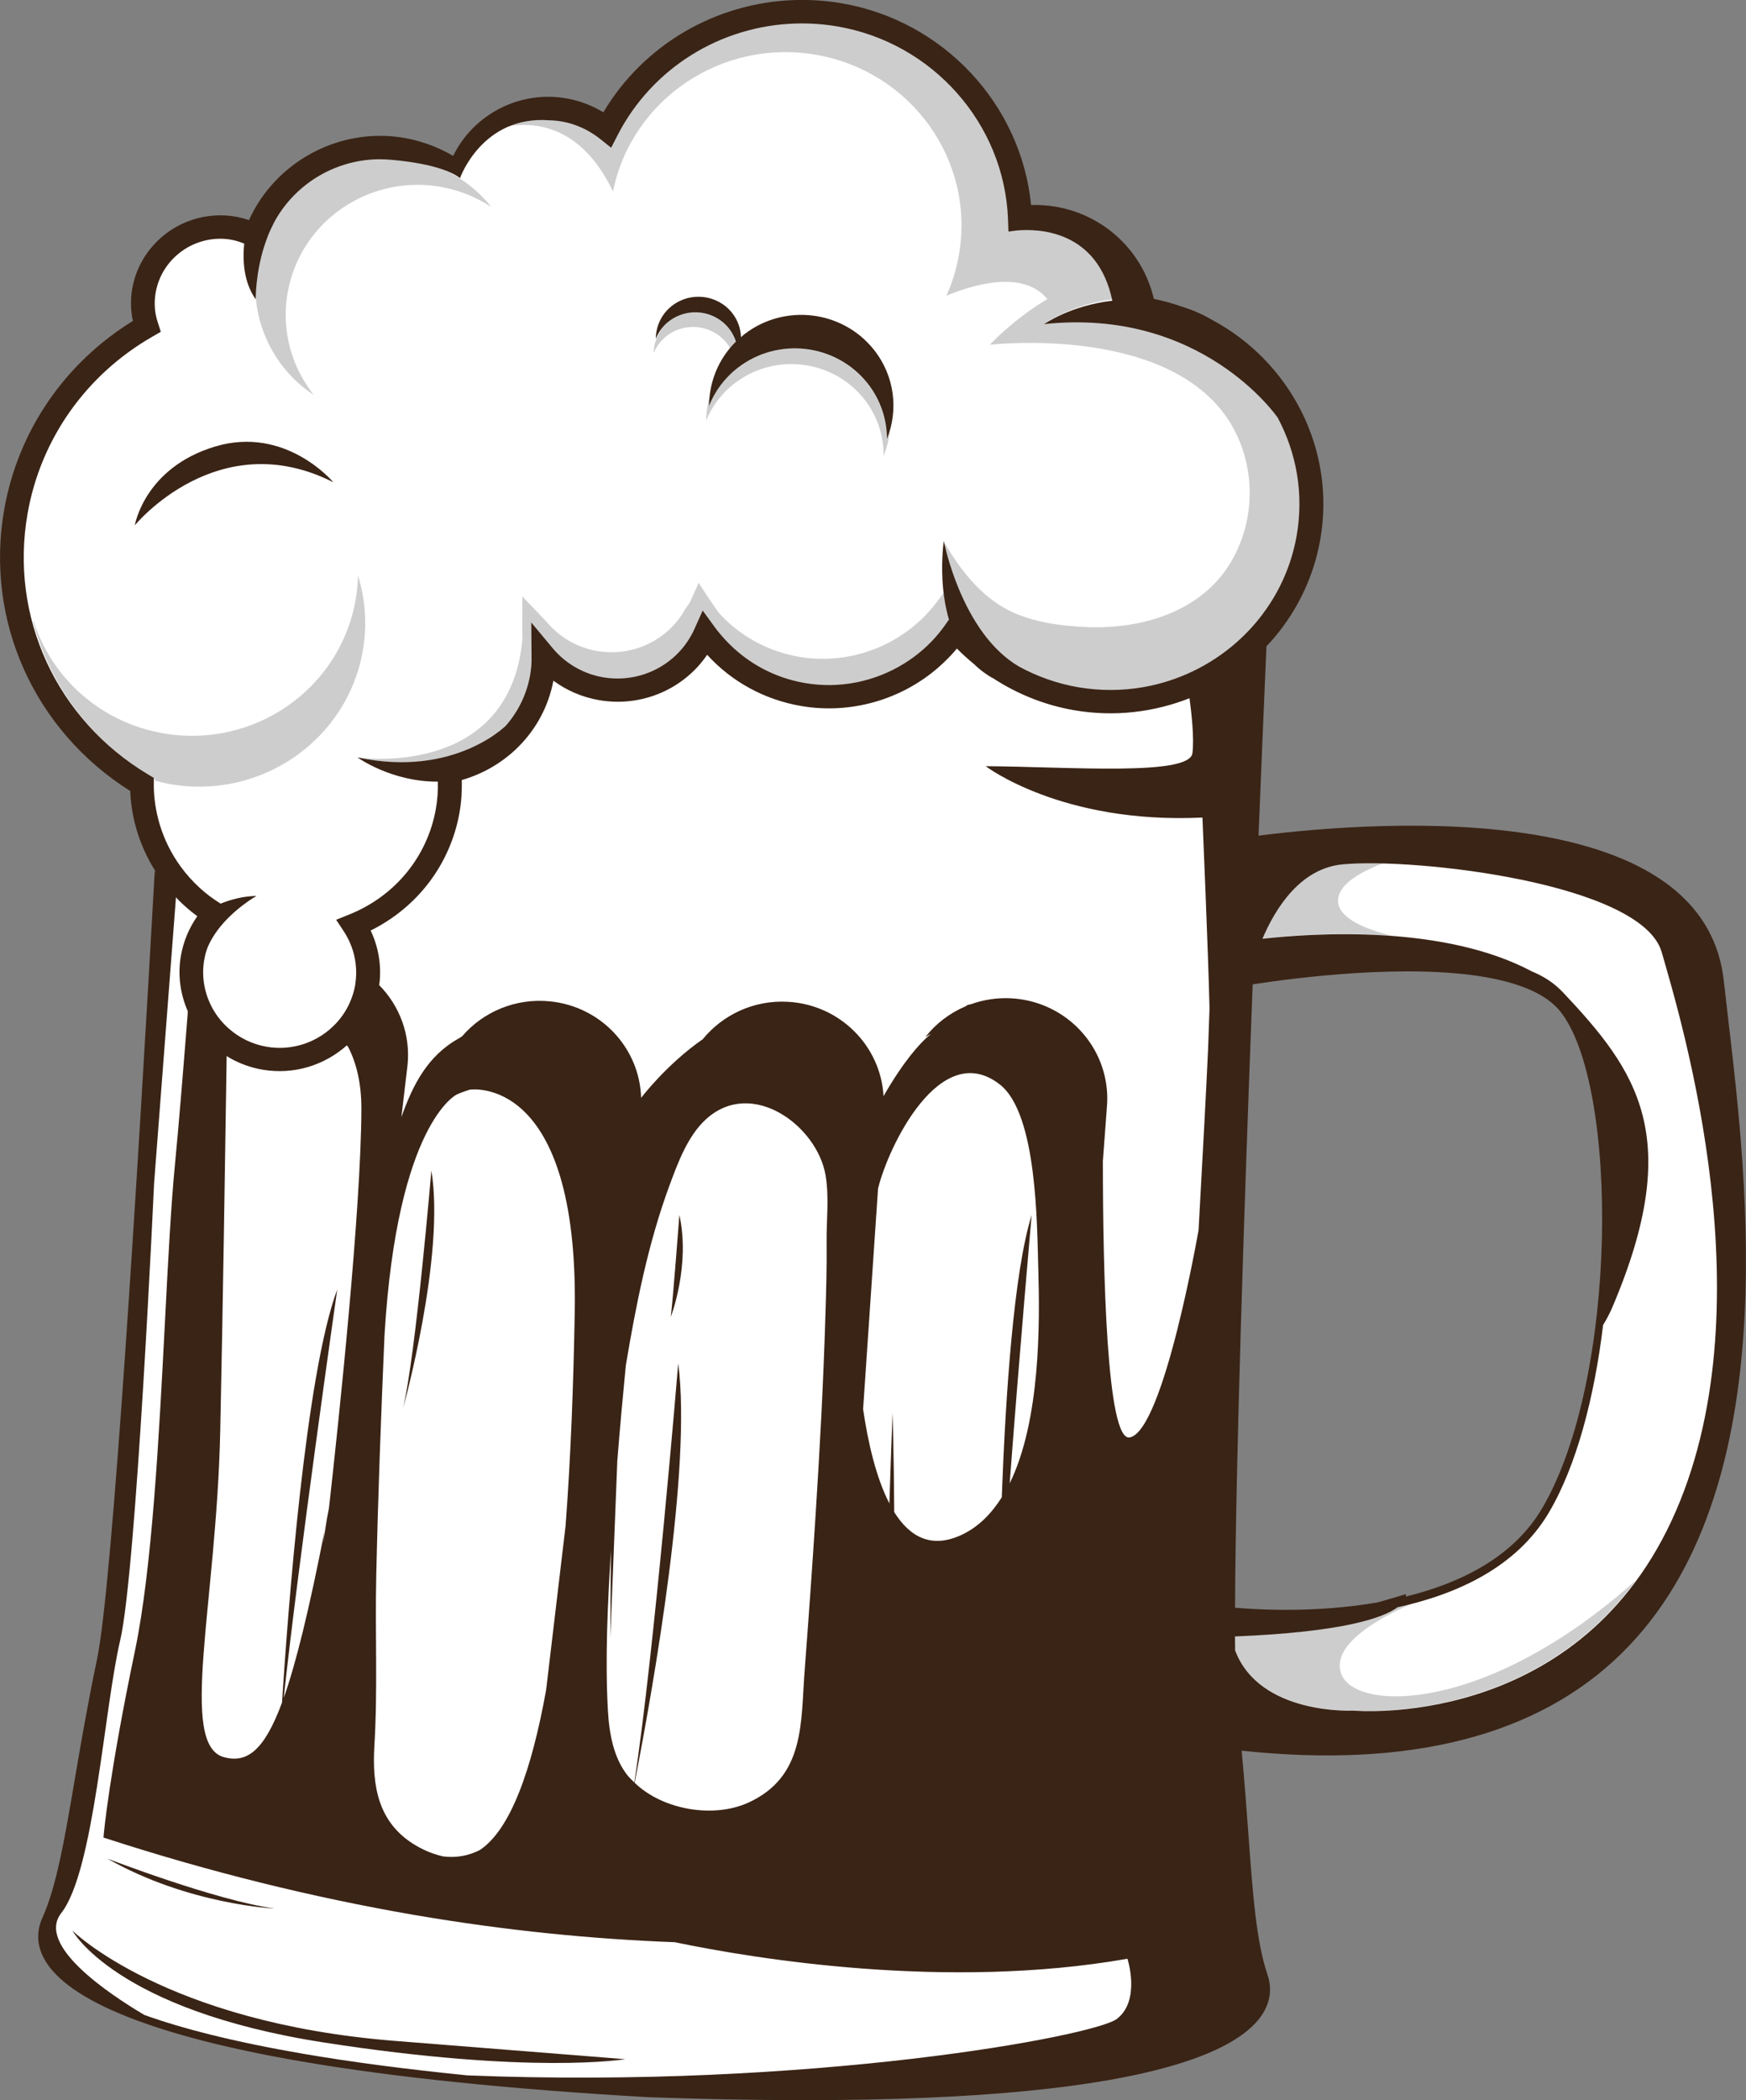 <svg version="1.1" id="图层_1" x="0px" y="0px" width="129.395px" height="155.541px" viewBox="0 0 129.395 155.541" enable-background="new 0 0 129.395 155.541" xml:space="preserve" xmlns:xml="http://www.w3.org/XML/1998/namespace" xmlns="http://www.w3.org/2000/svg" xmlns:xlink="http://www.w3.org/1999/xlink">
  <rect x="0" y="0" width="129.395" height="155.541" fill="#808080" stroke="none"/>
  <g>
    <g>
      <path fill="#FFFFFF" d="M84.021,143.993l-0.643,0.116c-3.768,0.659-7.902,0.994-12.291,0.994c-8.93,0-17-1.39-21.099-2.229
			c-6.328-0.236-12.798-0.914-19.229-2.015c-7.397-1.27-14.896-3.122-22.336-5.517c0.134-1.254,0.654-5.46,2.264-13.15
			c1.298-6.229,1.801-16.003,2.244-24.627c0.217-4.181,0.44-8.505,0.739-11.539c0.221-2.259,0.535-5.986,0.935-11.09l0.016-0.277
			l-0.019-0.177l-0.048-0.109c-0.519-1.181-0.675-2.463-0.454-3.707c0.169-0.941,0.534-1.816,1.084-2.598l0.431-0.601l-0.598-0.439
			c-0.471-0.346-0.919-0.731-1.332-1.147l-0.354,0.353l0.284-0.43l-1.237-1.361l-1.759,22.99
			c-0.498,10.691-1.583,29.813-2.491,33.663c-0.395,1.668-0.734,4.058-1.095,6.588l-0.021,0.148
			c-0.71,5.008-1.594,11.239-3.11,13.17c-0.468,0.594-0.641,1.305-0.499,2.056c0.444,2.362,4.002,4.902,6.994,6.657
			c3.063,1.101,7.058,2.078,11.871,2.905c3.549,0.608,7.675,1.151,12.293,1.614c2.781,0.111,5.627,0.168,8.458,0.168
			c21.293,0,38.345-3.125,40.159-4.501c2.109-1.604,1.165-4.906,1.048-5.285L84.021,143.993z" class="color c1"/>
      <path fill="#FFFFFF" d="M30.423,137.123c0.713,0.416,1.465,0.713,2.286,0.892c0.24,0.027,0.475,0.042,0.704,0.042
			c0.856,0,1.687-0.204,2.512-0.634c2.301-1.52,4.016-5.565,5.248-12.397l1.444-12.177c0.35-4.609,0.579-9.955,0.681-15.889
			c0.127-7.411-1.165-12.549-3.841-15.271c-1.756-1.783-3.62-1.976-4.341-1.976c-0.271,0-0.429,0.026-0.554,0.05
			c-0.358,0.107-0.711,0.237-1.054,0.386c-0.197,0.086-4.829,2.28-5.809,18.455c-0.306,7.018-0.5,12.724-0.613,17.957
			c-0.036,1.598-0.026,3.228-0.017,4.804l0.001,0.156c0.016,2.472,0.031,5.026-0.118,7.516
			C26.79,131.764,27.037,135.148,30.423,137.123z" class="color c1"/>
      <path fill="#FFFFFF" d="M10.542,57.775l0.06,0.035L10.6,57.876c-0.002,1.051,0.153,2.107,0.463,3.141
			c0.365,1.221,0.928,2.357,1.671,3.375c0.438,0.605,0.946,1.174,1.51,1.689c0.504,0.458,1.047,0.87,1.491,1.131
			c0.04,0.037,0.082,0.068,0.154,0.113l0.216,0.143c-0.213,0.229-0.422,0.475-0.619,0.737c-0.321,0.432-0.586,0.877-0.792,1.339
			l-0.122,0.32c-0.097,0.283-0.169,0.567-0.216,0.842c-0.23,1.309-0.036,2.642,0.563,3.859l0.104,0.206
			c0.36,0.664,0.839,1.26,1.426,1.771c0.893,0.776,1.978,1.293,3.138,1.493c0.36,0.062,0.73,0.093,1.101,0.093
			c1.769,0,3.479-0.737,4.69-2.021c0.492-0.517,0.89-1.109,1.181-1.761c0.224-0.503,0.372-0.981,0.469-1.557
			c0.094-0.585,0.104-1.177,0.029-1.756c-0.114-0.937-0.452-1.859-0.979-2.673l-0.075-0.114l0.13-0.052
			c3.629-1.461,6.195-4.593,6.866-8.378c0.126-0.696,0.179-1.428,0.158-2.173l-0.169-0.73h-0.634c-0.308,0-0.607-0.016-0.897-0.044
			c1.251-0.153,2.446-0.473,3.568-0.956c0.531-0.23,1.043-0.494,1.522-0.786c0.902-0.56,1.393-1.041,1.468-1.118
			c1.021-1.167,1.701-2.585,1.968-4.099c0.091-0.503,0.129-1.02,0.119-1.574l-0.004-0.368l0.244,0.294
			c1.061,1.273,2.545,2.13,4.182,2.412c2.955,0.505,5.876-0.913,7.295-3.442c0.101-0.178,0.196-0.361,0.274-0.543l0.095-0.209
			l0.138,0.19c0.252,0.343,0.534,0.678,0.888,1.054c1.679,1.796,3.85,2.965,6.278,3.38c2.692,0.46,5.555-0.103,7.897-1.565
			c1.05-0.655,1.973-1.465,2.743-2.408c0.156-0.192,0.307-0.389,0.455-0.596l0.079-0.111h0.623l-0.286-0.96
			c-0.062-0.21-0.117-0.427-0.166-0.649c0.44,0.893,0.93,1.697,1.46,2.404c0.839,1.114,1.786,1.983,2.827,2.59
			c0.717,0.389,1.462,0.72,2.212,0.982c0.771,0.272,1.577,0.482,2.396,0.624c1.688,0.288,3.438,0.286,5.104-0.009
			c2.681-0.471,5.182-1.669,7.231-3.467c0.764-0.673,1.445-1.404,2.026-2.177c0.228-0.306,0.449-0.618,0.657-0.943
			c1.018-1.596,1.703-3.351,2.037-5.216c0.563-3.184,0.046-6.39-1.525-9.321c-0.197-0.285-4.704-6.611-13.847-7.317
			c0.337-0.07,0.694-0.129,1.069-0.173l0.821-0.093l-0.176-0.805c-1.059-5.072-4.89-5.829-7.079-5.829
			c-0.229,0-0.438,0.009-0.634,0.022l-0.005-0.143C75.116,8.547,69.541,2.257,62.156,0.991c-1.061-0.183-2.15-0.257-3.234-0.227
			c-5.874,0.167-11.18,3.481-13.847,8.653l-0.072,0.142l-0.131-0.104c-0.246-0.197-0.508-0.377-0.782-0.541l0.297-0.274
			l-1.359-0.244c-0.754-0.293-1.532-0.449-2.282-0.46c-4.159-0.334-6.245,2.536-7.021,3.963c-1.6-0.761-3.993-0.994-5.014-1.061
			l-0.233-0.011c-0.146-0.006-0.293-0.01-0.438-0.01l-0.194,0.002c-3.438,0.1-6.59,2.036-8.236,5.075l-0.095,0.198
			c-0.067,0.126-0.126,0.252-0.177,0.362l-0.104,0.231c-0.077,0.184-0.151,0.371-0.223,0.569l-0.198,0.573
			c0,0.002-0.001,0.004-0.002,0.007l0.054-0.512l-0.53-0.206c-0.425-0.168-0.788-0.275-1.149-0.339
			c-0.306-0.05-0.607-0.075-0.904-0.075c-0.001,0-0.001,0-0.001,0l-0.145,0.002c-1.498,0.044-2.89,0.661-3.921,1.737
			c-1.035,1.081-1.58,2.491-1.535,3.97c0.014,0.5,0.103,0.991,0.271,1.499l0.028,0.088l-0.083,0.047
			c-5.108,2.927-8.617,7.884-9.628,13.602C-0.154,45.647,3.489,53.547,10.542,57.775z" class="color c1"/>
      <path fill="#FFFFFF" d="M61.997,90.184c0.04-1.137,0.081-2.312-0.12-3.49c-0.54-3.168-3.659-5.947-6.675-5.947
			c-1.278,0-2.434,0.464-3.434,1.378c-1.479,1.344-2.263,3.464-2.893,5.169c-1.633,4.409-2.543,9.096-3.289,13.537
			c-0.268,2.75-0.467,4.997-0.633,7.105l-0.242,6.148l-0.203-0.008l-0.028,0.488c-0.249,4.229-0.438,8.045-0.225,11.925
			c0.129,2.28,0.615,3.912,1.532,5.137c0.178,0.238,0.384,0.443,0.578,0.632l1.086,1.028l0.024-0.122
			c1.403,0.936,3.188,1.461,5.019,1.461c1.179,0,2.303-0.229,3.249-0.663c4.104-1.881,4.317-5.666,4.506-9.01
			c0.025-0.47,0.053-0.94,0.09-1.412c0.319-4.202,0.585-7.989,0.813-11.578c0.364-5.727,0.594-10.368,0.722-14.606
			c0.054-1.716,0.114-3.661,0.092-5.607c-0.006-0.477,0.011-0.957,0.027-1.439L61.997,90.184z" class="color c1"/>
      <path fill="#FFFFFF" d="M25.752,76.11l-0.591,0.529c-1.526,1.356-3.626,1.963-5.625,1.622c-0.793-0.135-1.549-0.41-2.272-0.836
			c-0.043-0.031-0.083-0.06-0.127-0.086l-1.112-0.664l-0.023,1.297c-0.129,8.667-0.299,19.657-0.479,27.792
			c-0.094,4.388-0.485,8.436-0.832,12.016c-0.731,7.563-1.173,12.128,1.693,12.871c1.357,0.357,2.465-0.005,3.418-1.15l-0.244,2.282
			l2.129-6.007c0.855-2.409,1.74-5.937,2.776-11.078l0.087,0.013l0.367-2.332c0.052-0.254,0.103-0.514,0.157-0.823
			c0.715-6.368,2.38-22.005,2.407-29.649c0.006-1.896-0.358-3.567-1.136-5.048L25.752,76.11z" class="color c1"/>
      <path fill="#FFFFFF" d="M77.062,85.294c-0.493-2.929-1.33-4.827-2.539-5.777c-0.854-0.671-1.753-1.011-2.672-1.011
			c-4.019,0-6.684,6.259-7.396,8.555h-0.133l-1.15,17.092l-0.004,0.053l0.008,0.053c0.45,3.066,1.13,5.493,2.021,7.213l1.296,2.431
			l0.026-0.535c0.844,0.855,1.813,1.288,2.897,1.288c0.697,0,1.438-0.188,2.202-0.558c0.812-0.394,1.535-0.942,2.196-1.677
			l-0.079,1.042l1.714-3.491c2.265-4.61,2.337-11.482,2.195-16.249l-0.021-0.823c-0.031-1.349-0.077-3.388-0.271-5.356l0.461-4.508
			L77.062,85.294z" class="color c1"/>
      <path fill="#FFFFFF" d="M89.823,60.463l-0.041-0.911l-0.751,0.035c-6.06,0.287-10.482-1.099-13.037-2.25
			c0.394,0.011,0.789,0.021,1.185,0.032c0.76,0.02,1.537,0.077,2.305,0.133c0.918,0.067,1.868,0.137,2.736,0.137
			c4.69,0,6.676-0.575,6.852-1.985c0.144-1.155-0.042-2.955-0.224-4.26l-0.129-0.946l-0.89,0.352
			c-2.588,1.02-5.412,1.315-8.142,0.847c-2.057-0.354-3.99-1.119-5.78-2.292l-0.187-0.099c-0.153-0.094-0.294-0.192-0.413-0.278
			c-0.243-0.177-0.445-0.348-0.673-0.57c-0.478-0.392-0.879-0.756-1.23-1.115l-0.586-0.595l-0.526,0.643
			c-0.369,0.444-0.797,0.881-1.272,1.297c-2.593,2.268-6.119,3.286-9.567,2.697c-2.555-0.438-4.816-1.669-6.542-3.56l-0.638-0.699
			l-0.537,0.783c-1.341,1.973-3.584,3.15-5.999,3.15c-0.419,0-0.841-0.036-1.253-0.106c-1.11-0.191-2.174-0.644-3.074-1.307
			l-0.959-0.704l-0.223,1.169c-0.323,1.704-1.142,3.255-2.368,4.487c-0.29,0.294-0.614,0.574-0.965,0.837
			c-0.692,0.521-1.454,0.937-2.313,1.254c-0.199,0.074-0.406,0.142-0.618,0.202l-0.56,0.163l0.018,0.581
			c0.024,0.775-0.028,1.537-0.156,2.264c-0.635,3.571-2.886,6.555-6.177,8.185l-0.662,0.328l0.317,0.666
			c0.493,1.037,0.701,2.193,0.6,3.35c-0.006,0.063-0.016,0.128-0.027,0.201L27.26,73.01l0.258,0.264
			c1.402,1.419,2.091,3.36,1.891,5.318l-1.236,10.461l2.232-6.278c0.749-2.107,1.743-4.225,3.953-5.452l0.3-0.196l0.109-0.102
			c1.443-1.683,3.611-2.56,5.877-2.33c3.366,0.34,5.977,3.101,6.071,6.425l0.07,2.167l1.282-1.742
			c0.018-0.023,1.825-2.396,4.445-4.22l0.1-0.099c1.378-1.691,3.457-2.624,5.662-2.501c3.465,0.182,6.219,2.884,6.406,6.285
			l0.141,2.538l1.26-2.208c1.521-2.661,2.685-3.832,3.12-4.214c0.109-0.101,0.184-0.158,0.277-0.233l1.769-1.622
			c0.184-0.099,0.372-0.188,0.564-0.27l0.124-0.084l0.001,0.001c0.023-0.009,0.062-0.017,0.209-0.05
			c0.884-0.32,1.793-0.455,2.739-0.398c2.895,0.169,5.357,2.131,6.139,4.912c0.194,0.704,0.271,1.422,0.228,2.125l-0.315,4.275
			c0.01,21.213,1.615,21.213,2.678,21.213h0.023l0.173-0.018c2.662-0.49,4.782-10.741,5.636-15.57l0.055,0.002l0.024-0.453
			l0.077-0.442l-0.052-0.009c0.336-6.031,0.559-10.28,0.683-12.986l0.104-3.021c0.002-0.068,0.002-0.134,0-0.155
			C90.273,71.279,89.956,63.616,89.823,60.463z" class="color c1"/>
      <path fill="#FFFFFF" d="M123.956,70.544l-0.133-0.459c-1.563-5.437-16.94-7.125-22.365-7.125c-0.808,0-1.511,0.029-2.091,0.085
			c-3.446,0.335-5.46,3.425-6.542,5.956l-0.512,1.182l1.281-0.141c1.383-0.151,3.546-0.331,5.994-0.331
			c5.576,0,10.265,0.926,13.601,2.698c0.594,0.246,1.08,0.53,1.589,0.94c0.148,0.128,0.297,0.265,0.432,0.404
			c5.466,5.786,8.668,10.477,3.566,22.49c-0.186,0.442,0.203,0.804-0.051,1.213l-0.188,0.656
			c-0.679,5.642-2.161,10.581-4.016,13.719c-1.946,3.289-5.838,5.595-11,6.719l-0.438,0.078c-0.833,0.611-3.45,1.267-11.636,1.598
			l-0.727,0.029l0.026,1.848l0.04,0.172c1.855,4.942,8.274,5.022,9.439,4.943c0.145,0.012,0.572,0.041,1.233,0.041
			c3.818,0,16.764-1.048,23.047-14.527C129.273,102.507,129.086,88.313,123.956,70.544z" class="color c1"/>
    </g>
    <path opacity="0.2" fill="#050505" enable-background="new    " d="M23.251,29.249c-0.301-0.383-0.58-0.789-0.826-1.224
		c-2.643-4.635-0.967-10.502,3.74-13.103c3.328-1.837,7.271-1.552,10.24,0.404c-2.926-3.685-8.221-4.815-12.486-2.459
		c-4.709,2.6-6.385,8.466-3.74,13.101C20.952,27.333,22.014,28.436,23.251,29.249z" class="color c2"/>
    <path fill="#3A2416" d="M23.981,151.27c15.439,2.402,22.354,1.24,22.354,1.24s0,0-17.063-1.354
		c-17.063-1.357-23.908-8.17-23.908-8.17S8.544,148.867,23.981,151.27z" class="color c3"/>
    <path fill="#3A2416" d="M7.948,137.65c6.008,3.42,12.42,3.707,12.42,3.707C15.954,140.748,7.948,137.65,7.948,137.65z" class="color c3"/>
    <path fill="#3A2416" d="M24.702,35.717c0,0-3.523-4.224-8.77-2.643c-5.238,1.582-5.941,5.834-5.941,5.834
		S16.132,31.384,24.702,35.717z" class="color c3"/>
    <path fill="#3A2416" d="M49.589,23.786c1.371-1.058,3.357-0.822,4.434,0.53c0.24,0.304,0.41,0.636,0.521,0.98
		c-1.313,1.29-1.99,3.016-1.994,4.753c0.432-1.071,1.146-2.055,2.137-2.817c2.973-2.289,7.266-1.775,9.596,1.147
		c0.979,1.231,1.448,2.695,1.446,4.147c0.863-2.147,0.586-4.676-0.967-6.625c-2.326-2.926-6.621-3.439-9.596-1.147
		c-0.09,0.068-0.168,0.146-0.252,0.22c-0.021-0.635-0.236-1.266-0.662-1.805c-1.078-1.35-3.064-1.589-4.439-0.529
		c-0.795,0.613-1.209,1.526-1.209,2.448C48.798,24.596,49.13,24.139,49.589,23.786z" class="color c3"/>
    <g>
      <path opacity="0.2" fill="#050505" enable-background="new    " d="M54.585,25.193c-0.02-0.055-0.043-0.108-0.064-0.162
			c-0.104-0.26-0.238-0.512-0.422-0.745c-1.059-1.362-3.043-1.621-4.428-0.575c-0.074,0.055-0.127,0.125-0.193,0.186
			c-0.125,0.113-0.254,0.225-0.355,0.354c-0.063,0.079-0.107,0.167-0.162,0.251c-0.088,0.136-0.174,0.271-0.24,0.416
			c-0.174,0.39-0.277,0.808-0.281,1.231c0.207-0.494,0.539-0.944,0.998-1.293c1.387-1.045,3.369-0.787,4.436,0.578
			c0.094,0.121,0.168,0.25,0.24,0.379c0.154-0.188,0.318-0.369,0.496-0.541C54.596,25.245,54.593,25.218,54.585,25.193z" class="color c2"/>
      <path opacity="0.2" fill="#050505" enable-background="new    " d="M65.718,32.609c0.02-1.452-0.438-2.92-1.403-4.163
			c-2.299-2.947-6.586-3.507-9.582-1.248c-0.996,0.753-1.723,1.729-2.164,2.795c0.002-0.228,0.018-0.453,0.045-0.679
			c-0.18,0.597-0.273,1.211-0.281,1.832c0.439-1.068,1.162-2.043,2.162-2.793c2.996-2.261,7.285-1.699,9.582,1.248
			c0.967,1.24,1.42,2.711,1.403,4.162c0.24-0.58,0.391-1.188,0.459-1.805C65.874,32.178,65.806,32.396,65.718,32.609z" class="color c2"/>
    </g>
    <path opacity="0.2" fill="#050505" enable-background="new    " d="M45.428,14.176C46.812,7.37,53.464,2.855,60.454,4.054
		c7.096,1.218,11.842,7.866,10.608,14.849c-0.189,1.058-0.504,2.057-0.922,2.997c2.152-0.888,5.721-1.886,7.48,0.251
		c-2.516,1.49-4.268,3.385-4.268,3.385s13.668-1.605,17.994,6.073c1.762,3.133,1.68,7.078-0.199,10.141
		c-2.164,3.531-6.443,4.824-10.43,4.699c-1.971-0.064-4.232-0.354-5.994-1.26c-2.08-1.078-3.564-3.002-4.719-4.973
		c0,0-0.01,0.1-0.02,0.264c0.102,0.451,0.355,1.467,0.816,2.693c0.07,0.19,0.15,0.393,0.232,0.593
		c0.465,1.132,1.102,2.381,1.939,3.497c0.719,0.953,1.588,1.811,2.627,2.418c0.682,0.371,1.398,0.692,2.141,0.953
		c0.744,0.264,1.518,0.464,2.305,0.602c1.682,0.285,3.34,0.271,4.928-0.009c2.615-0.459,5.025-1.635,6.975-3.344
		c0.717-0.631,1.377-1.331,1.951-2.095c0.223-0.296,0.438-0.602,0.637-0.914c0.953-1.493,1.633-3.182,1.963-5.021
		c0.561-3.162-0.018-6.262-1.424-8.902c-0.055-0.077-5.748-8.313-17.607-7.036l0.031-0.009c0,0,1.955-1.386,5.131-1.757
		c-1.111-5.306-5.553-5.431-7.201-5.281l-0.623,0.082l-0.037-0.968C74.49,8.825,69.091,2.739,61.935,1.513
		c-1.026-0.178-2.081-0.25-3.134-0.22c-5.689,0.162-10.83,3.37-13.41,8.376l-0.497,0.971l-0.866-0.687
		c-0.507-0.401-1.064-0.716-1.652-0.947l0.004-0.004C42.37,9,42.362,9,42.353,8.996c-0.673-0.262-1.383-0.406-2.103-0.418
		c-1.997-0.154-3.461,0.487-4.508,1.324L35.71,9.97C35.71,9.971,41.831,6.69,45.428,14.176z" class="color c2"/>
    <path opacity="0.2" fill="#050505" enable-background="new    " d="M26.882,48.228c0.342-1.937,0.193-3.842-0.35-5.603
		c-0.018,0.605-0.072,1.222-0.186,1.838c-1.166,6.591-7.537,10.998-14.229,9.853c-4.729-0.813-8.35-4.18-9.656-8.403
		c-0.002,0.063,0.004,0.121,0.004,0.18c1.225,4.629,4.223,8.713,8.59,11.328l0.426,0.258v0.141c0.383,0.104,0.771,0.193,1.172,0.262
		C19.343,59.227,25.716,54.818,26.882,48.228z" class="color c2"/>
    <path opacity="0.2" fill="#050505" enable-background="new    " d="M69.148,44.939c-0.729,0.896-1.6,1.646-2.559,2.244
		c-2.155,1.347-4.78,1.903-7.37,1.463c-2.279-0.394-4.313-1.502-5.855-3.151c-0.293-0.313-1.586-2.328-1.586-2.328l-0.486,1.084
		l-0.139,0.307c-0.074,0.168-0.301,0.432-0.391,0.588c-1.27,2.271-3.875,3.523-6.514,3.07c-1.457-0.25-2.781-1.016-3.73-2.15
		l-1.809-1.891l-0.004,2.783c0,0.063,0.008,0.158,0.021,0.271c-0.873,10.518-12.174,8.879-12.174,8.879s0.074,0.021,0.182,0.053
		c3.52,0.693,6.217,0.096,8.025-0.686c0.563-0.242,1.035-0.498,1.426-0.738c0.789-0.488,1.23-0.904,1.299-0.973
		c0.908-1.037,1.543-2.316,1.795-3.738c0.082-0.459,0.115-0.926,0.107-1.436l-0.023-2.471l1.592,1.91
		c0.947,1.137,2.271,1.901,3.729,2.151c2.641,0.455,5.24-0.802,6.518-3.072c0.088-0.155,0.17-0.315,0.244-0.481l0.139-0.308
		l0.486-1.081l0.816,1.125l0.078,0.11c0.256,0.349,0.537,0.672,0.828,0.983c1.545,1.652,3.58,2.765,5.859,3.152
		c2.592,0.445,5.215-0.115,7.37-1.463c0.961-0.6,1.83-1.352,2.559-2.242c0.146-0.182,0.289-0.367,0.426-0.559l0.303-0.43h0.006
		c-0.195-0.683-0.313-1.357-0.387-2.01L69.72,44.2C69.585,44.395,69.292,44.758,69.148,44.939z" class="color c2"/>
    <g>
      <path opacity="0.2" fill="#050505" enable-background="new    " d="M99.4,123.98c-0.887-2.361,3.6-4.521,5.34-5.254
			c-0.396,0.104-0.789,0.209-1.186,0.295c-1.08,0.793-4.041,1.838-12.053,2.164c0.004,0.355,0.008,0.701,0.01,1.035
			c1.814,4.82,8.758,4.455,8.758,4.455s13.025,1.217,20.982-9.646C110.222,126.914,100.462,126.805,99.4,123.98z" class="color c2"/>
      <path opacity="0.2" fill="#050505" enable-background="new    " d="M99.171,66.864c-0.15-1.277,1.568-2.259,3.328-2.927
			c-1.205-0.032-2.25-0.013-3.037,0.063c-3.08,0.299-4.92,3.156-5.926,5.506c2.111-0.231,5.715-0.491,9.592-0.202
			C101.171,68.809,99.31,68.036,99.171,66.864z" class="color c2"/>
    </g>
    <path fill="#3A2416" d="M31.969,86.697c-0.002,0-1.148,13.623-2.102,17.611C29.87,104.309,33.016,93.02,31.969,86.697z" class="color c3"/>
    <path fill="#3A2416" d="M50.348,89.986c0,0-0.451,5.998-0.635,7.547C49.716,97.533,51.178,93.719,50.348,89.986z" class="color c3"/>
    <path fill="#3A2416" d="M128.083,75.543c-0.123-1.035-0.234-1.998-0.33-2.875c-0.617-5.703-5.258-9.338-13.785-10.803
		c-7.479-1.281-16.043-0.558-20.699,0.026c0.236-5.841,0.445-10.763,0.588-14.031c0.061-0.063,0.119-0.12,0.182-0.185
		c1.914-2.092,3.27-4.715,3.801-7.688c1.193-6.748-2.256-13.25-8.074-16.328l-0.004-0.002c-0.707-0.415-1.447-0.725-2.205-0.956
		c-0.66-0.231-1.344-0.421-2.047-0.565c-0.809-3.5-3.654-6.205-7.258-6.824c-0.596-0.103-1.207-0.146-1.82-0.127
		c-0.008,0-0.014,0-0.02,0c-0.73-7.443-6.484-13.647-14.026-14.94c-1.129-0.193-2.285-0.275-3.438-0.243
		C53.04,0.174,47.675,3.333,44.714,8.32c-1.299-0.789-2.799-1.191-4.305-1.149c-2.947,0.085-5.564,1.802-6.826,4.376
		c-1.746-1.021-3.73-1.54-5.713-1.482c-4.086,0.117-7.768,2.586-9.418,6.237c-0.75-0.255-1.527-0.375-2.297-0.353
		C12.495,16.054,9.6,19.07,9.71,22.67c0.014,0.362,0.059,0.73,0.139,1.1c-5.047,3.104-8.506,8.148-9.531,13.934
		c-1.459,8.242,2.197,16.383,9.334,20.883c0.082,2.181,0.783,4.283,1.965,6.088c-0.049-0.065-0.102-0.131-0.146-0.196
		c-1.264,22.483-3.139,53.012-4.281,58.415c-0.689,3.27-1.195,6.242-1.645,8.867c-0.754,4.438-1.35,7.941-2.414,10.307
		c-0.443,0.979-0.396,2.018,0.139,3.004c1.695,3.127,8.295,5.758,19.078,7.605c6.844,1.178,15.48,2.064,25.656,2.646
		c32.918,1.174,42.834-2.547,45.362-5.875c0.75-0.984,0.941-2.086,0.57-3.188c-0.836-2.447-1.096-5.988-1.422-10.479
		c-0.137-1.867-0.291-3.92-0.498-6.121c12.49,1.332,21.98-1.104,28.203-7.25C132.198,110.582,129.525,87.789,128.083,75.543z
		 M104.185,118.07l-2.057,0.604c-4.9,0.852-9.482,0.498-10.6,0.396c0.047-10.795,0.684-29.881,1.307-46.166
		c3.416-0.523,11.422-1.533,17.213-0.541c2.713,0.467,4.582,1.315,5.564,2.524c4.385,5.422,4.34,27.254-1.344,36.854
		c-2.145,3.615-6.068,5.521-10.086,6.508C104.206,118.139,104.185,118.07,104.185,118.07z M11.397,58.1l0.006-0.486l-0.428-0.256
		C4.19,53.292,0.686,45.693,2.05,38.002c0.971-5.5,4.346-10.267,9.26-13.077l0.609-0.352l-0.217-0.666
		c-0.146-0.442-0.225-0.865-0.234-1.286c-0.076-2.647,2.045-4.86,4.73-4.938c0.303-0.01,0.607,0.016,0.906,0.065
		c0.34,0.058,0.668,0.165,0.994,0.294c-0.125,1.214-0.055,2.838,0.854,4.13c0,0-0.029-1.836,0.615-3.891l0.191-0.552
		c0.063-0.179,0.133-0.354,0.205-0.525c0.027-0.063,0.055-0.128,0.086-0.189c0.053-0.117,0.107-0.23,0.166-0.343
		c0.037-0.073,0.07-0.146,0.107-0.218c1.484-2.743,4.387-4.564,7.584-4.656c0.219-0.007,0.436,0,0.65,0.01v-0.004
		c0,0,0.021,0,0.055,0.004c0.025,0.002,0.055,0.004,0.084,0.006c0.688,0.045,4.023,0.313,5.395,1.379c0,0,1.646-4.672,6.635-4.282
		c0.709,0.013,1.408,0.155,2.07,0.413c0.01,0.003,0.02,0.003,0.029,0.006l-0.004,0.003c0.576,0.228,1.127,0.538,1.621,0.935
		l0.852,0.674l0.49-0.955c2.539-4.926,7.6-8.085,13.199-8.245c1.033-0.029,2.072,0.042,3.084,0.217
		c7.045,1.205,12.356,7.195,12.635,14.239l0.035,0.953l0.611-0.08c1.625-0.146,5.996-0.024,7.088,5.199
		c-3.121,0.363-5.043,1.728-5.043,1.728l-0.029,0.008c11.674-1.256,17.273,6.851,17.326,6.927c1.391,2.598,1.953,5.646,1.402,8.762
		c-0.322,1.811-0.992,3.475-1.93,4.943c-0.199,0.309-0.408,0.607-0.627,0.898c-0.568,0.754-1.215,1.44-1.92,2.063
		c-1.918,1.682-4.291,2.838-6.867,3.291c-1.563,0.273-3.193,0.289-4.848,0.008c-0.775-0.135-1.535-0.332-2.271-0.592
		c-0.729-0.256-1.434-0.57-2.104-0.936c-1.025-0.599-1.879-1.441-2.588-2.381c-0.824-1.101-1.449-2.33-1.908-3.445
		c-0.08-0.195-0.158-0.396-0.23-0.584c-0.613-1.637-0.854-2.898-0.854-2.898s-0.184,1.234-0.1,2.877
		c0.01,0.188,0.025,0.383,0.043,0.58c0.068,0.758,0.201,1.568,0.438,2.377h-0.006l-0.303,0.43c-0.137,0.189-0.277,0.375-0.426,0.557
		c-0.729,0.894-1.598,1.646-2.559,2.244c-2.157,1.347-4.78,1.906-7.374,1.461c-2.277-0.389-4.313-1.5-5.857-3.151
		c-0.291-0.313-0.572-0.638-0.828-0.985l-0.078-0.111l-0.818-1.123l-0.484,1.08l-0.141,0.309c-0.072,0.166-0.154,0.326-0.244,0.48
		c-1.273,2.272-3.877,3.527-6.516,3.074c-1.457-0.252-2.783-1.017-3.73-2.154l-1.592-1.908l0.023,2.471
		c0.01,0.508-0.025,0.977-0.107,1.434c-0.252,1.422-0.885,2.701-1.793,3.738c-0.068,0.068-0.51,0.484-1.299,0.975
		c-0.391,0.238-0.865,0.494-1.426,0.736c-1.854,0.799-4.631,1.418-8.275,0.643c0,0,2.506,1.813,5.955,1.796
		c0.021,0.69-0.029,1.368-0.146,2.021c-0.625,3.529-3.02,6.451-6.408,7.814l-0.979,0.395l0.58,0.879
		c0.467,0.719,0.76,1.521,0.861,2.352c0.063,0.51,0.057,1.027-0.027,1.547c-0.004,0.023-0.006,0.055-0.01,0.082
		c-0.078,0.455-0.225,0.883-0.4,1.287c-0.26,0.576-0.611,1.1-1.039,1.549c-1.262,1.338-3.16,2.043-5.121,1.707
		c-1.07-0.188-2.014-0.66-2.771-1.32c-0.514-0.445-0.939-0.973-1.26-1.563c-0.031-0.063-0.063-0.129-0.096-0.189
		c-0.502-1.02-0.703-2.189-0.492-3.389c0.043-0.25,0.105-0.494,0.188-0.73c0.021-0.061,0.043-0.119,0.064-0.18
		c0.016-0.031,0.027-0.064,0.041-0.096c0.188-0.422,0.434-0.813,0.699-1.176c1.176-1.57,2.881-2.529,2.881-2.529
		c-1.014,0.021-1.932,0.275-2.664,0.574c-0.023-0.016-0.049-0.029-0.07-0.049c-0.533-0.33-1.027-0.709-1.482-1.125
		c-0.523-0.479-0.998-1.008-1.408-1.574c-0.697-0.955-1.223-2.021-1.561-3.148C11.548,60.081,11.395,59.1,11.397,58.1z
		 M21.028,125.75c1.045-9.805,3.965-30.25,3.965-30.25c-2.354,6.316-3.668,23.979-4.094,30.6c-1.342,3.625-2.627,4.48-4.277,4.051
		c-3.424-0.891-0.578-11.35-0.301-24.146c0.188-8.697,0.375-20.883,0.477-27.796c0.057,0.033,0.105,0.074,0.162,0.107
		c0.752,0.438,1.59,0.754,2.498,0.908c2.344,0.4,4.604-0.342,6.248-1.8l0.1,0.123c0.604,1.177,0.979,2.667,0.977,4.582
		c-0.029,7.547-1.662,22.953-2.404,29.568c-0.047,0.254-0.096,0.51-0.146,0.758c-0.188,1.189-0.297,1.879-0.297,1.879
		s0.039-0.313,0.105-0.885C22.909,119.203,21.952,123.141,21.028,125.75z M82.767,149.529c-1.688,1.279-22.727,5.201-48.129,4.18
		c-4.533-0.455-8.613-0.988-12.195-1.604c-5.182-0.893-8.973-1.875-11.744-2.871c-2.623-1.553-8.033-5.16-6.16-7.545
		c2.441-3.107,3.17-15.115,4.367-20.197c1.197-5.078,2.512-33.832,2.512-33.832l1.623-21.207c0.057,0.061,0.104,0.125,0.164,0.184
		c0.438,0.438,0.91,0.85,1.418,1.221c-0.611,0.869-1.023,1.854-1.211,2.9c-0.26,1.453-0.047,2.875,0.506,4.141l-0.012,0.217
		c-0.354,4.5-0.688,8.552-0.934,11.06c-0.295,3.01-0.514,7.172-0.74,11.576c-0.445,8.621-0.955,18.393-2.23,24.512
		c-1.938,9.266-2.309,13.563-2.313,13.604l-0.02,0.229l0.221,0.068c7.561,2.455,15.229,4.357,22.791,5.658
		c6.92,1.186,13.387,1.801,19.328,2.023c5.891,1.225,20.125,3.576,33.545,1.225C83.554,145.068,84.56,148.166,82.767,149.529z
		 M27.882,116.801c0.131-5.984,0.355-11.969,0.615-17.943c0.947-15.65,5.313-17.775,5.357-17.799
		c0.332-0.145,0.656-0.262,0.969-0.354c0.004,0,8.074-1.248,7.771,16.465c-0.094,5.34-0.295,10.77-0.68,15.844l-1.441,12.148
		c-1.074,5.953-2.645,10.357-4.916,11.859c-0.816,0.418-1.723,0.594-2.713,0.471c-0.646-0.143-1.313-0.395-1.998-0.793
		c-2.852-1.664-3.273-4.451-3.102-7.396C27.999,125.162,27.79,120.949,27.882,116.801z M45.749,108.188
		c0.193-2.451,0.416-4.854,0.631-7.063c0.754-4.498,1.654-9.055,3.244-13.352c0.613-1.654,1.344-3.645,2.693-4.875
		c3.402-3.104,8.24,0.479,8.865,4.143c0.277,1.633,0.061,3.305,0.078,4.938c0.021,1.855-0.035,3.719-0.094,5.576
		c-0.146,4.863-0.408,9.725-0.719,14.58c-0.244,3.855-0.521,7.715-0.813,11.568c-0.299,3.854,0.055,7.865-4.16,9.799
		c-2.58,1.182-6.35,0.561-8.441-1.465c1.434-7.357,4.236-23.322,3.23-31.064c0,0-1.762,21.365-3.254,31.041
		c-0.203-0.197-0.41-0.393-0.576-0.615c-0.91-1.217-1.273-2.813-1.383-4.729c-0.217-3.938-0.008-7.906,0.223-11.84
		c-0.033,3.869-0.043,6.529-0.043,6.529L45.749,108.188z M74.241,110.896c-0.754,1.191-1.695,2.16-2.902,2.746
		c-2.285,1.105-3.91,0.203-5.07-1.654c-0.021-4.316-0.123-7.34-0.123-7.34c-0.086,2.256-0.164,4.506-0.234,6.701
		c-0.979-1.893-1.581-4.486-1.948-6.98l1.107-16.336h0.002c0.721-3.031,4.596-11.188,9.034-7.705
		c2.773,2.178,2.742,10.447,2.84,13.633c0.115,3.953,0.182,11.211-2.119,15.898c0.713-9.527,1.627-19.865,1.627-19.865
		C75.132,94.213,74.523,103.281,74.241,110.896z M89.634,74.77l-0.104,2.941c-0.137,2.996-0.393,7.787-0.705,13.394V91.1
		c0,0-2.586,14.9-5.104,15.361c-1.711,0.313-1.984-12.344-1.988-20.457l0.313-4.219c0.051-0.826-0.045-1.623-0.252-2.379
		c0-0.01,0-0.016,0-0.016l-0.002,0.006c-0.828-2.984-3.504-5.258-6.816-5.456c-1.064-0.063-2.096,0.103-3.039,0.442
		c-0.154,0.021-0.291,0.064-0.371,0.146c-1.18,0.5-2.211,1.284-2.986,2.278c0.145-0.088,0.293-0.17,0.439-0.248
		c-0.014,0.011-0.105,0.078-0.271,0.229c-0.521,0.459-1.73,1.705-3.27,4.398c-0.207-3.73-3.241-6.789-7.116-6.99
		c-2.523-0.133-4.816,0.977-6.283,2.775c-2.689,1.865-4.539,4.308-4.566,4.343c-0.104-3.658-2.945-6.763-6.746-7.148
		c-2.566-0.262-4.973,0.783-6.521,2.588l-0.242,0.154c-2.35,1.305-3.428,3.5-4.258,5.832l0.455-3.848
		c0.234-2.273-0.6-4.412-2.102-5.931c0.016-0.104,0.031-0.209,0.041-0.313c0.111-1.28-0.115-2.563-0.672-3.729
		c3.48-1.723,5.908-4.922,6.584-8.725c0.137-0.781,0.193-1.593,0.168-2.419c0.242-0.069,0.479-0.147,0.709-0.233
		c0,0,0.004,0,0.006-0.002l0.002-0.002c0.895-0.33,1.717-0.783,2.455-1.338c0.371-0.279,0.725-0.582,1.047-0.91
		c1.303-1.308,2.215-2.984,2.572-4.875c0.994,0.733,2.152,1.229,3.393,1.442c3.152,0.541,6.268-0.813,8.002-3.36
		c1.816,1.996,4.25,3.328,6.967,3.793c3.689,0.633,7.45-0.476,10.188-2.873c0.484-0.424,0.941-0.883,1.355-1.383
		c0.408,0.416,0.842,0.803,1.289,1.17c0.217,0.215,0.453,0.412,0.707,0.598c0.205,0.146,0.418,0.291,0.648,0.418l0.014-0.002
		c1.811,1.188,3.861,2.01,6.031,2.385c2.982,0.512,5.922,0.146,8.547-0.889c0.152,1.123,0.357,2.939,0.219,4.064
		c-0.209,1.711-8.938,1.021-15.324,0.969c0,0,5.625,4.305,16.066,3.805c0,0,0.441,10.346,0.52,14.021
		C89.636,74.629,89.634,74.698,89.634,74.77z M123.874,112.639c-7.266,15.588-23.582,14.053-23.582,14.053s-6.945,0.365-8.758-4.457
		c-0.002-0.334-0.006-0.678-0.01-1.033c8.012-0.326,10.973-1.371,12.053-2.164c4.377-0.953,8.801-2.949,11.201-7
		c2.061-3.482,3.383-8.563,4.027-13.906c0.258-0.414,0.496-0.863,0.709-1.369c5.334-12.564,1.813-17.447-3.713-23.298
		c-0.156-0.162-0.322-0.313-0.488-0.457h0.002c-0.006-0.004-0.012-0.01-0.018-0.012c-0.523-0.438-1.121-0.781-1.773-1.051
		c-6.447-3.434-15.926-2.863-19.965-2.42c1.006-2.352,2.848-5.209,5.928-5.506c5.313-0.514,22.189,1.377,23.66,6.5
		C124.618,75.637,131.138,97.055,123.874,112.639z" class="color c3"/>
  </g>
</svg>